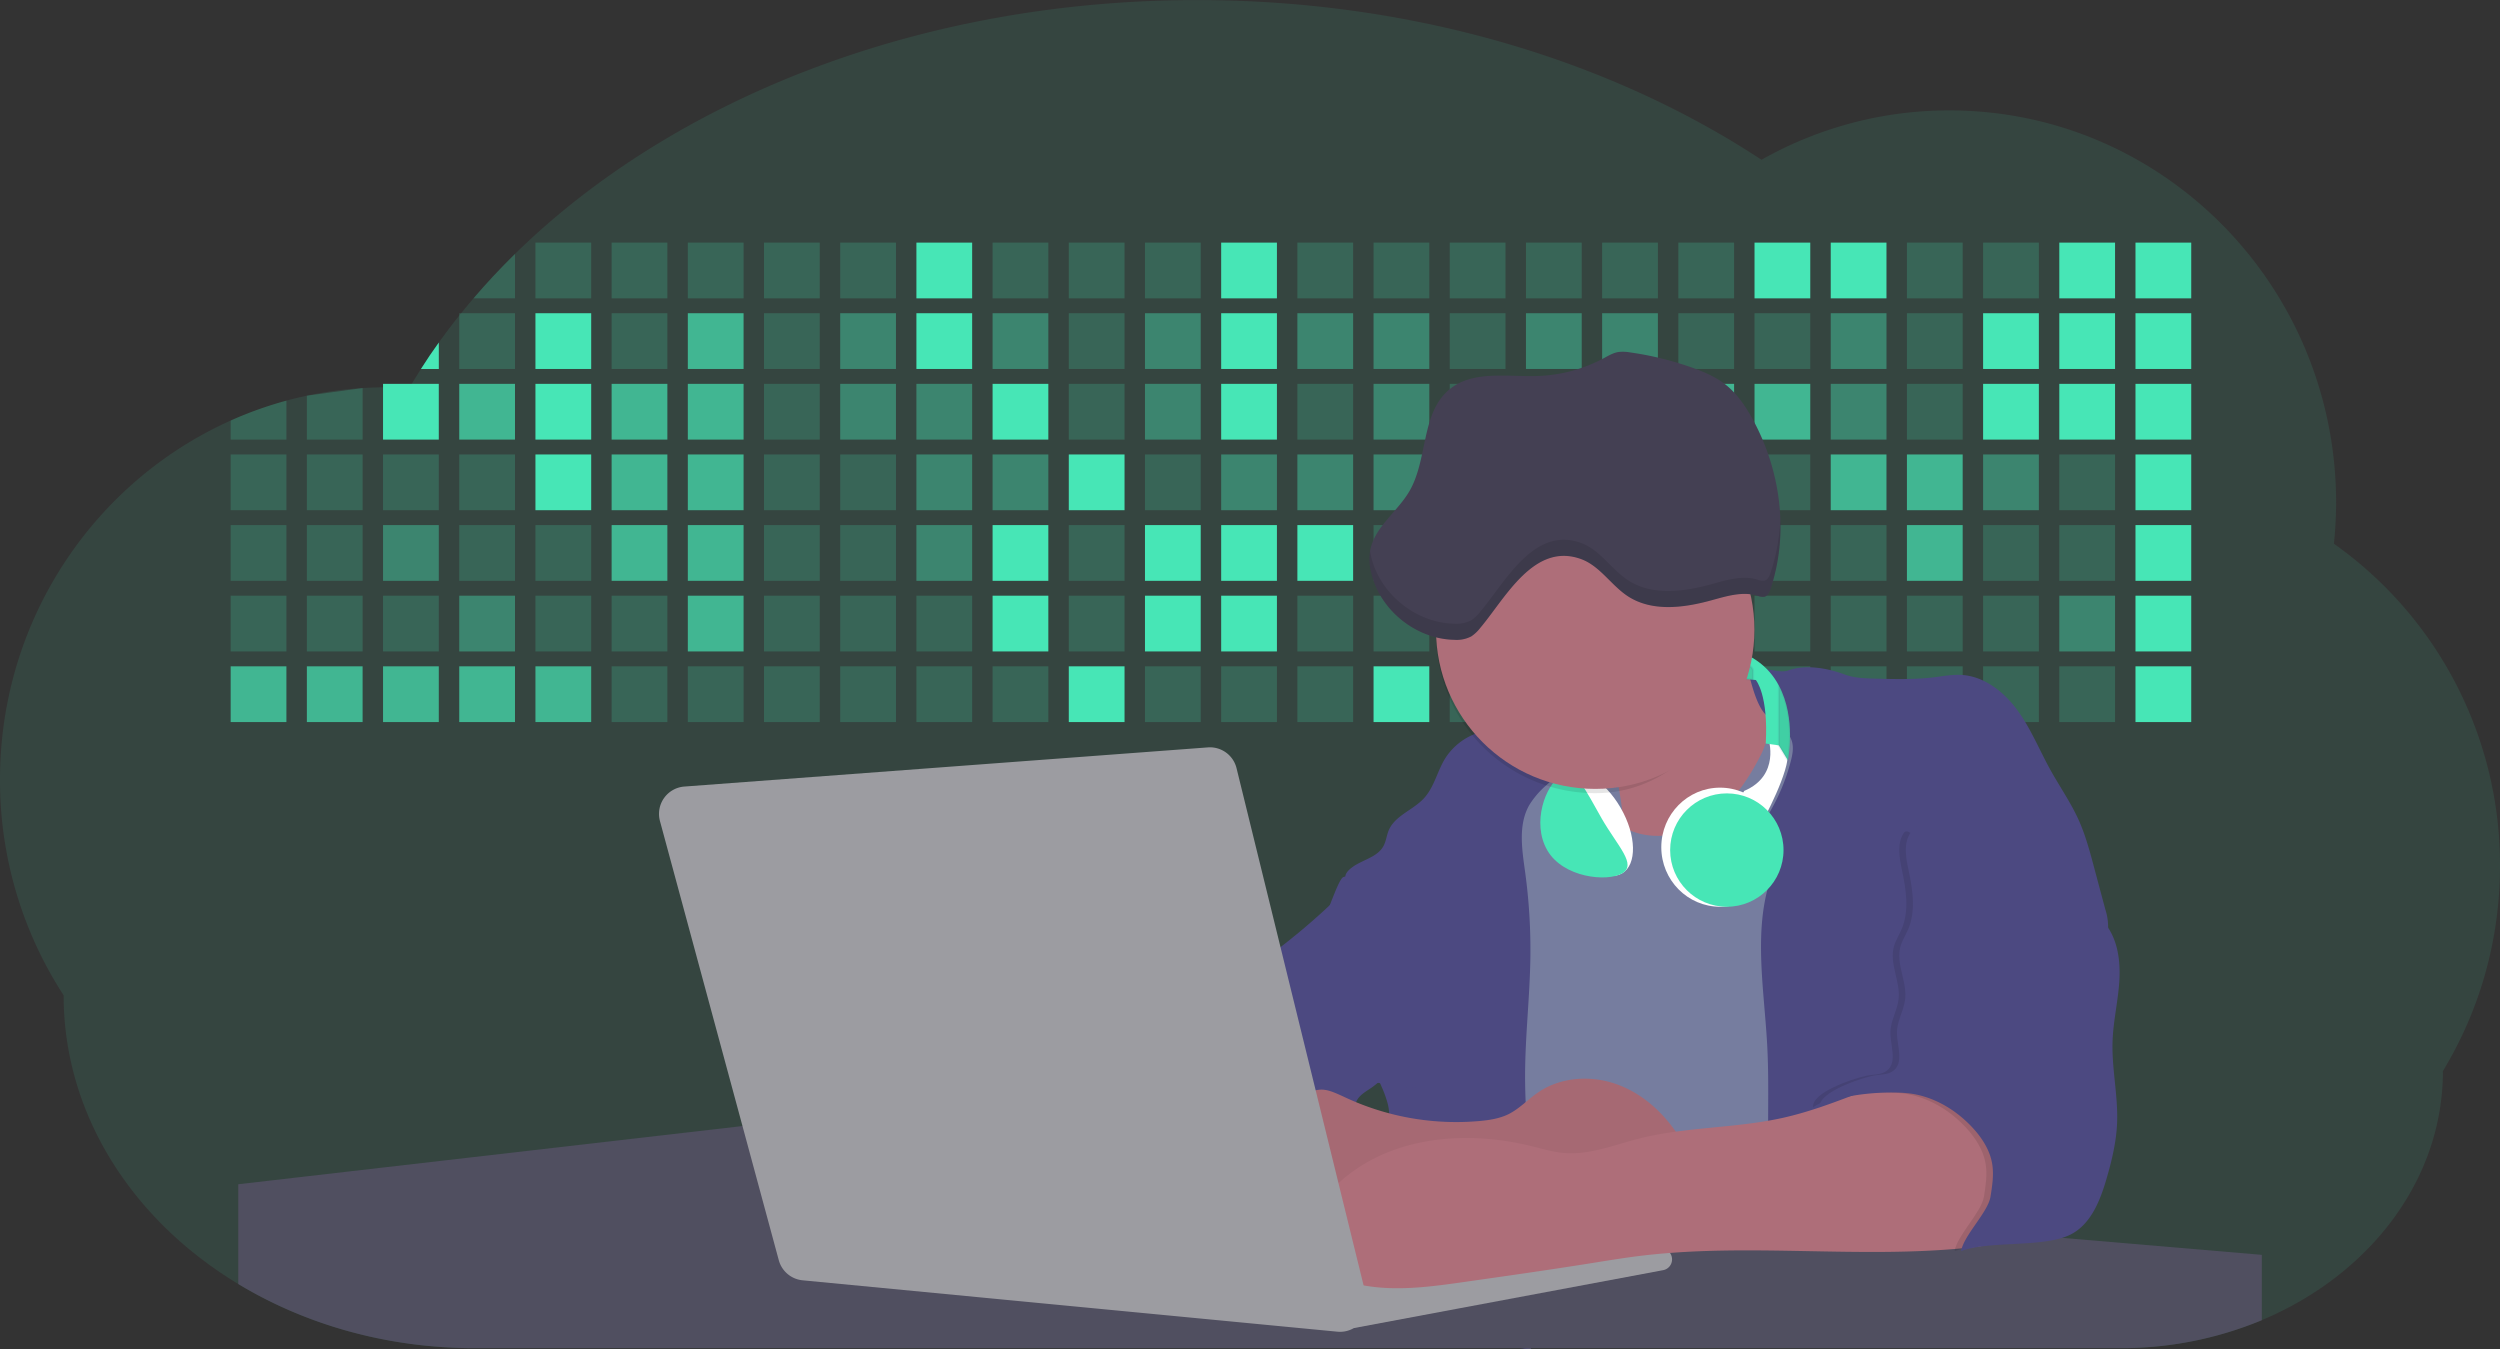 <svg id="aa7bae02-e79e-4d6b-a496-aba15f39787c" data-name="Layer 1" xmlns="http://www.w3.org/2000/svg" width="1144"
    height="617.32" viewBox="0 0 1144 617.32">
    <rect x="0" y="0" width="1144" height="617.32" fill="#333333" stroke="none"/>
    <title>developer activity</title>
    <path
        d="M1172,537.57a181.92,181.92,0,0,1-6.85,49.6,180.06,180.06,0,0,1-19.27,44.28c0,50.1-33.82,93.4-82.91,114a167.3,167.3,0,0,1-64.73,12.8H245.17c-40.25,0-77.55-10.86-108.14-29.36A185.76,185.76,0,0,1,112.2,711c-34-29.22-55.08-69.6-55.08-114.2A180.5,180.5,0,0,1,28,498.08c0-73.36,43.39-136.44,105.55-164.29a174.52,174.52,0,0,1,25.51-9.12q4.63-1.26,9.36-2.26a175.39,175.39,0,0,1,25.51-3.5q4.65-.29,9.35-.33H205c3.46,0,6.89.12,10.3.32l1.12-1.9q2.06-3.44,4.22-6.81,3.9-6.14,8.18-12.1,4.48-6.29,9.35-12.38l.83-1q2.76-3.44,5.64-6.8,9-10.49,19-20.35c72.11-70.68,185.08-116.18,312.08-116.18,98.82,0,189.15,27.55,258.34,73.07A174.18,174.18,0,0,1,920,191.86c97.74,0,177,80.37,177,179.51a184.9,184.9,0,0,1-1,18.78A180,180,0,0,1,1172,537.57Z"
        transform="translate(-28 -141.34)" fill="#47e6b6" opacity="0.1" />
    <path d="M263.66,257.52v20.35h-19Q253.59,267.39,263.66,257.52Z" transform="translate(-28 -141.34)" fill="#47e6b6"
        opacity="0.2" />
    <rect x="245.02" y="111.02" width="25.51" height="25.51" fill="#47e6b6" opacity="0.2" />
    <rect x="279.88" y="111.02" width="25.51" height="25.51" fill="#47e6b6" opacity="0.2" />
    <rect x="314.75" y="111.02" width="25.51" height="25.51" fill="#47e6b6" opacity="0.2" />
    <rect x="349.61" y="111.02" width="25.51" height="25.51" fill="#47e6b6" opacity="0.2" />
    <rect x="384.48" y="111.02" width="25.51" height="25.51" fill="#47e6b6" opacity="0.2" />
    <rect x="419.35" y="111.02" width="25.51" height="25.51" fill="#47e6b6" />
    <rect x="454.21" y="111.02" width="25.51" height="25.51" fill="#47e6b6" opacity="0.2" />
    <rect x="489.08" y="111.02" width="25.51" height="25.51" fill="#47e6b6" opacity="0.2" />
    <rect x="523.94" y="111.02" width="25.51" height="25.51" fill="#47e6b6" opacity="0.2" />
    <rect x="558.81" y="111.02" width="25.51" height="25.51" fill="#47e6b6" />
    <rect x="593.68" y="111.02" width="25.51" height="25.51" fill="#47e6b6" opacity="0.2" />
    <rect x="628.54" y="111.02" width="25.51" height="25.51" fill="#47e6b6" opacity="0.2" />
    <rect x="663.41" y="111.02" width="25.51" height="25.51" fill="#47e6b6" opacity="0.2" />
    <rect x="698.28" y="111.02" width="25.51" height="25.51" fill="#47e6b6" opacity="0.2" />
    <rect x="733.14" y="111.02" width="25.51" height="25.51" fill="#47e6b6" opacity="0.2" />
    <rect x="768.01" y="111.02" width="25.51" height="25.51" fill="#47e6b6" opacity="0.2" />
    <rect x="802.87" y="111.02" width="25.51" height="25.51" fill="#47e6b6" />
    <rect x="837.74" y="111.02" width="25.51" height="25.51" fill="#47e6b6" />
    <rect x="872.61" y="111.02" width="25.51" height="25.51" fill="#47e6b6" opacity="0.2" />
    <rect x="907.47" y="111.02" width="25.51" height="25.51" fill="#47e6b6" opacity="0.2" />
    <rect x="942.34" y="111.02" width="25.51" height="25.51" fill="#47e6b6" />
    <rect x="977.2" y="111.02" width="25.51" height="25.51" fill="#47e6b6" />
    <path d="M228.8,298.08v12.1h-8.18Q224.52,304,228.8,298.08Z" transform="translate(-28 -141.34)" fill="#47e6b6" />
    <rect x="210.15" y="143.33" width="25.51" height="25.51" fill="#47e6b6" opacity="0.2" />
    <rect x="245.02" y="143.33" width="25.51" height="25.51" fill="#47e6b6" />
    <rect x="279.88" y="143.33" width="25.51" height="25.51" fill="#47e6b6" opacity="0.2" />
    <rect x="314.75" y="143.33" width="25.51" height="25.51" fill="#47e6b6" opacity="0.7" />
    <rect x="349.61" y="143.33" width="25.51" height="25.51" fill="#47e6b6" opacity="0.2" />
    <rect x="384.48" y="143.33" width="25.51" height="25.51" fill="#47e6b6" opacity="0.4" />
    <rect x="419.35" y="143.33" width="25.51" height="25.51" fill="#47e6b6" />
    <rect x="454.21" y="143.33" width="25.51" height="25.51" fill="#47e6b6" opacity="0.4" />
    <rect x="489.08" y="143.33" width="25.51" height="25.51" fill="#47e6b6" opacity="0.2" />
    <rect x="523.94" y="143.33" width="25.51" height="25.51" fill="#47e6b6" opacity="0.4" />
    <rect x="558.81" y="143.33" width="25.51" height="25.51" fill="#47e6b6" />
    <rect x="593.68" y="143.33" width="25.51" height="25.51" fill="#47e6b6" opacity="0.4" />
    <rect x="628.54" y="143.33" width="25.51" height="25.51" fill="#47e6b6" opacity="0.4" />
    <rect x="663.41" y="143.33" width="25.51" height="25.51" fill="#47e6b6" opacity="0.2" />
    <rect x="698.28" y="143.33" width="25.51" height="25.51" fill="#47e6b6" opacity="0.4" />
    <rect x="733.14" y="143.33" width="25.51" height="25.51" fill="#47e6b6" opacity="0.4" />
    <rect x="768.01" y="143.33" width="25.51" height="25.51" fill="#47e6b6" opacity="0.2" />
    <rect x="802.87" y="143.33" width="25.51" height="25.51" fill="#47e6b6" opacity="0.2" />
    <rect x="837.74" y="143.33" width="25.51" height="25.51" fill="#47e6b6" opacity="0.4" />
    <rect x="872.61" y="143.33" width="25.51" height="25.51" fill="#47e6b6" opacity="0.2" />
    <rect x="907.47" y="143.33" width="25.51" height="25.51" fill="#47e6b6" />
    <rect x="942.34" y="143.33" width="25.51" height="25.51" fill="#47e6b6" />
    <rect x="977.2" y="143.33" width="25.51" height="25.51" fill="#47e6b6" />
    <path d="M159.06,324.67V342.5H133.55v-8.71A174.52,174.52,0,0,1,159.06,324.67Z" transform="translate(-28 -141.34)"
        fill="#47e6b6" opacity="0.2" />
    <polygon points="165.93 177.57 165.93 201.16 140.42 201.16 140.42 181.07 165.93 177.57" fill="#47e6b6"
        opacity="0.2" />
    <rect x="175.28" y="175.65" width="25.51" height="25.51" fill="#47e6b6" />
    <rect x="210.15" y="175.65" width="25.51" height="25.51" fill="#47e6b6" opacity="0.7" />
    <rect x="245.02" y="175.65" width="25.51" height="25.51" fill="#47e6b6" />
    <rect x="279.88" y="175.65" width="25.51" height="25.51" fill="#47e6b6" opacity="0.7" />
    <rect x="314.75" y="175.65" width="25.51" height="25.51" fill="#47e6b6" opacity="0.7" />
    <rect x="349.61" y="175.65" width="25.51" height="25.51" fill="#47e6b6" opacity="0.2" />
    <rect x="384.48" y="175.65" width="25.51" height="25.51" fill="#47e6b6" opacity="0.4" />
    <rect x="419.35" y="175.65" width="25.51" height="25.51" fill="#47e6b6" opacity="0.4" />
    <rect x="454.21" y="175.65" width="25.51" height="25.51" fill="#47e6b6" />
    <rect x="489.08" y="175.65" width="25.51" height="25.51" fill="#47e6b6" opacity="0.2" />
    <rect x="523.94" y="175.65" width="25.51" height="25.51" fill="#47e6b6" opacity="0.4" />
    <rect x="558.81" y="175.65" width="25.51" height="25.51" fill="#47e6b6" />
    <rect x="593.68" y="175.65" width="25.51" height="25.51" fill="#47e6b6" opacity="0.2" />
    <rect x="628.54" y="175.65" width="25.51" height="25.51" fill="#47e6b6" opacity="0.4" />
    <rect x="663.41" y="175.65" width="25.51" height="25.51" fill="#47e6b6" opacity="0.2" />
    <rect x="698.28" y="175.65" width="25.51" height="25.51" fill="#47e6b6" />
    <rect x="733.14" y="175.65" width="25.51" height="25.51" fill="#47e6b6" opacity="0.2" />
    <rect x="768.01" y="175.65" width="25.51" height="25.51" fill="#47e6b6" opacity="0.7" />
    <rect x="802.87" y="175.65" width="25.51" height="25.51" fill="#47e6b6" opacity="0.7" />
    <rect x="837.74" y="175.65" width="25.51" height="25.51" fill="#47e6b6" opacity="0.4" />
    <rect x="872.61" y="175.65" width="25.51" height="25.51" fill="#47e6b6" opacity="0.2" />
    <rect x="907.47" y="175.65" width="25.51" height="25.51" fill="#47e6b6" />
    <rect x="942.34" y="175.65" width="25.51" height="25.51" fill="#47e6b6" />
    <rect x="977.2" y="175.65" width="25.51" height="25.51" fill="#47e6b6" />
    <rect x="105.55" y="207.96" width="25.51" height="25.51" fill="#47e6b6" opacity="0.2" />
    <rect x="140.42" y="207.96" width="25.51" height="25.51" fill="#47e6b6" opacity="0.2" />
    <rect x="175.28" y="207.96" width="25.51" height="25.51" fill="#47e6b6" opacity="0.2" />
    <rect x="210.15" y="207.96" width="25.51" height="25.51" fill="#47e6b6" opacity="0.2" />
    <rect x="245.02" y="207.96" width="25.51" height="25.51" fill="#47e6b6" />
    <rect x="279.88" y="207.96" width="25.51" height="25.51" fill="#47e6b6" opacity="0.7" />
    <rect x="314.75" y="207.96" width="25.51" height="25.51" fill="#47e6b6" opacity="0.7" />
    <rect x="349.61" y="207.96" width="25.51" height="25.51" fill="#47e6b6" opacity="0.2" />
    <rect x="384.48" y="207.96" width="25.51" height="25.51" fill="#47e6b6" opacity="0.2" />
    <rect x="419.35" y="207.96" width="25.51" height="25.51" fill="#47e6b6" opacity="0.4" />
    <rect x="454.21" y="207.96" width="25.51" height="25.51" fill="#47e6b6" opacity="0.4" />
    <rect x="489.08" y="207.96" width="25.51" height="25.51" fill="#47e6b6" />
    <rect x="523.94" y="207.96" width="25.51" height="25.51" fill="#47e6b6" opacity="0.2" />
    <rect x="558.81" y="207.96" width="25.51" height="25.51" fill="#47e6b6" opacity="0.4" />
    <rect x="593.68" y="207.96" width="25.51" height="25.51" fill="#47e6b6" opacity="0.4" />
    <rect x="628.54" y="207.96" width="25.51" height="25.51" fill="#47e6b6" opacity="0.4" />
    <rect x="663.41" y="207.96" width="25.51" height="25.51" fill="#47e6b6" opacity="0.4" />
    <rect x="698.28" y="207.96" width="25.51" height="25.51" fill="#47e6b6" opacity="0.2" />
    <rect x="733.14" y="207.96" width="25.51" height="25.51" fill="#47e6b6" opacity="0.2" />
    <rect x="768.01" y="207.96" width="25.51" height="25.51" fill="#47e6b6" opacity="0.2" />
    <rect x="802.87" y="207.96" width="25.51" height="25.51" fill="#47e6b6" opacity="0.2" />
    <rect x="837.74" y="207.96" width="25.51" height="25.51" fill="#47e6b6" opacity="0.7" />
    <rect x="872.61" y="207.96" width="25.51" height="25.51" fill="#47e6b6" opacity="0.7" />
    <rect x="907.47" y="207.96" width="25.51" height="25.51" fill="#47e6b6" opacity="0.4" />
    <rect x="942.34" y="207.96" width="25.51" height="25.51" fill="#47e6b6" opacity="0.2" />
    <rect x="977.2" y="207.96" width="25.51" height="25.51" fill="#47e6b6" />
    <rect x="105.55" y="240.28" width="25.51" height="25.51" fill="#47e6b6" opacity="0.2" />
    <rect x="140.42" y="240.28" width="25.51" height="25.51" fill="#47e6b6" opacity="0.2" />
    <rect x="175.28" y="240.28" width="25.51" height="25.51" fill="#47e6b6" opacity="0.4" />
    <rect x="210.15" y="240.28" width="25.51" height="25.51" fill="#47e6b6" opacity="0.2" />
    <rect x="245.02" y="240.28" width="25.51" height="25.51" fill="#47e6b6" opacity="0.2" />
    <rect x="279.88" y="240.28" width="25.51" height="25.51" fill="#47e6b6" opacity="0.7" />
    <rect x="314.75" y="240.28" width="25.51" height="25.51" fill="#47e6b6" opacity="0.7" />
    <rect x="349.61" y="240.28" width="25.51" height="25.51" fill="#47e6b6" opacity="0.2" />
    <rect x="384.48" y="240.28" width="25.51" height="25.51" fill="#47e6b6" opacity="0.2" />
    <rect x="419.35" y="240.28" width="25.51" height="25.51" fill="#47e6b6" opacity="0.4" />
    <rect x="454.21" y="240.28" width="25.51" height="25.51" fill="#47e6b6" />
    <rect x="489.08" y="240.28" width="25.51" height="25.51" fill="#47e6b6" opacity="0.2" />
    <rect x="523.94" y="240.28" width="25.51" height="25.51" fill="#47e6b6" />
    <rect x="558.81" y="240.28" width="25.51" height="25.51" fill="#47e6b6" />
    <rect x="593.68" y="240.28" width="25.51" height="25.51" fill="#47e6b6" />
    <rect x="628.54" y="240.28" width="25.51" height="25.51" fill="#47e6b6" opacity="0.2" />
    <rect x="663.41" y="240.28" width="25.51" height="25.51" fill="#47e6b6" />
    <rect x="698.28" y="240.28" width="25.51" height="25.51" fill="#47e6b6" opacity="0.2" />
    <rect x="733.14" y="240.28" width="25.51" height="25.51" fill="#47e6b6" opacity="0.2" />
    <rect x="768.01" y="240.28" width="25.51" height="25.51" fill="#47e6b6" opacity="0.2" />
    <rect x="802.87" y="240.28" width="25.51" height="25.51" fill="#47e6b6" opacity="0.2" />
    <rect x="837.74" y="240.28" width="25.51" height="25.51" fill="#47e6b6" opacity="0.2" />
    <rect x="872.61" y="240.28" width="25.51" height="25.51" fill="#47e6b6" opacity="0.7" />
    <rect x="907.47" y="240.28" width="25.51" height="25.51" fill="#47e6b6" opacity="0.2" />
    <rect x="942.34" y="240.28" width="25.51" height="25.51" fill="#47e6b6" opacity="0.2" />
    <rect x="977.2" y="240.28" width="25.51" height="25.51" fill="#47e6b6" />
    <rect x="105.55" y="272.59" width="25.51" height="25.51" fill="#47e6b6" opacity="0.2" />
    <rect x="140.42" y="272.59" width="25.51" height="25.51" fill="#47e6b6" opacity="0.2" />
    <rect x="175.28" y="272.59" width="25.51" height="25.51" fill="#47e6b6" opacity="0.2" />
    <rect x="210.15" y="272.59" width="25.51" height="25.51" fill="#47e6b6" opacity="0.4" />
    <rect x="245.02" y="272.59" width="25.51" height="25.51" fill="#47e6b6" opacity="0.2" />
    <rect x="279.88" y="272.59" width="25.51" height="25.51" fill="#47e6b6" opacity="0.2" />
    <rect x="314.75" y="272.59" width="25.51" height="25.51" fill="#47e6b6" opacity="0.7" />
    <rect x="349.61" y="272.59" width="25.51" height="25.51" fill="#47e6b6" opacity="0.2" />
    <rect x="384.48" y="272.59" width="25.51" height="25.51" fill="#47e6b6" opacity="0.2" />
    <rect x="419.35" y="272.59" width="25.51" height="25.51" fill="#47e6b6" opacity="0.2" />
    <rect x="454.21" y="272.59" width="25.51" height="25.51" fill="#47e6b6" />
    <rect x="489.08" y="272.59" width="25.51" height="25.51" fill="#47e6b6" opacity="0.2" />
    <rect x="523.94" y="272.59" width="25.51" height="25.51" fill="#47e6b6" />
    <rect x="558.81" y="272.59" width="25.51" height="25.51" fill="#47e6b6" />
    <rect x="593.68" y="272.59" width="25.51" height="25.51" fill="#47e6b6" opacity="0.2" />
    <rect x="628.54" y="272.59" width="25.51" height="25.51" fill="#47e6b6" opacity="0.2" />
    <rect x="663.41" y="272.59" width="25.51" height="25.51" fill="#47e6b6" opacity="0.2" />
    <rect x="698.28" y="272.59" width="25.51" height="25.51" fill="#47e6b6" opacity="0.2" />
    <rect x="733.14" y="272.59" width="25.51" height="25.51" fill="#47e6b6" opacity="0.2" />
    <rect x="768.01" y="272.59" width="25.51" height="25.51" fill="#47e6b6" opacity="0.2" />
    <rect x="802.87" y="272.59" width="25.51" height="25.51" fill="#47e6b6" opacity="0.2" />
    <rect x="837.74" y="272.59" width="25.51" height="25.51" fill="#47e6b6" opacity="0.2" />
    <rect x="872.61" y="272.59" width="25.51" height="25.51" fill="#47e6b6" opacity="0.2" />
    <rect x="907.47" y="272.59" width="25.51" height="25.51" fill="#47e6b6" opacity="0.2" />
    <rect x="942.34" y="272.59" width="25.51" height="25.51" fill="#47e6b6" opacity="0.4" />
    <rect x="977.2" y="272.59" width="25.51" height="25.51" fill="#47e6b6" />
    <rect x="105.55" y="304.91" width="25.51" height="25.51" fill="#47e6b6" opacity="0.7" />
    <rect x="140.42" y="304.91" width="25.51" height="25.51" fill="#47e6b6" opacity="0.7" />
    <rect x="175.28" y="304.91" width="25.51" height="25.51" fill="#47e6b6" opacity="0.7" />
    <rect x="210.15" y="304.91" width="25.51" height="25.51" fill="#47e6b6" opacity="0.7" />
    <rect x="245.02" y="304.91" width="25.51" height="25.51" fill="#47e6b6" opacity="0.7" />
    <rect x="279.88" y="304.91" width="25.51" height="25.51" fill="#47e6b6" opacity="0.2" />
    <rect x="314.75" y="304.91" width="25.51" height="25.51" fill="#47e6b6" opacity="0.2" />
    <rect x="349.61" y="304.91" width="25.51" height="25.51" fill="#47e6b6" opacity="0.2" />
    <rect x="384.48" y="304.91" width="25.51" height="25.51" fill="#47e6b6" opacity="0.2" />
    <rect x="419.35" y="304.91" width="25.51" height="25.51" fill="#47e6b6" opacity="0.2" />
    <rect x="454.21" y="304.91" width="25.51" height="25.51" fill="#47e6b6" opacity="0.2" />
    <rect x="489.08" y="304.91" width="25.51" height="25.51" fill="#47e6b6" />
    <rect x="523.94" y="304.91" width="25.51" height="25.51" fill="#47e6b6" opacity="0.2" />
    <rect x="558.81" y="304.91" width="25.51" height="25.51" fill="#47e6b6" opacity="0.2" />
    <rect x="593.68" y="304.91" width="25.51" height="25.51" fill="#47e6b6" opacity="0.2" />
    <rect x="628.54" y="304.91" width="25.51" height="25.51" fill="#47e6b6" />
    <rect x="663.41" y="304.91" width="25.51" height="25.51" fill="#47e6b6" opacity="0.2" />
    <rect x="698.28" y="304.91" width="25.51" height="25.51" fill="#47e6b6" opacity="0.2" />
    <rect x="733.14" y="304.91" width="25.51" height="25.51" fill="#47e6b6" opacity="0.2" />
    <rect x="768.01" y="304.91" width="25.51" height="25.51" fill="#47e6b6" opacity="0.2" />
    <rect x="802.87" y="304.91" width="25.51" height="25.51" fill="#47e6b6" opacity="0.2" />
    <rect x="837.74" y="304.91" width="25.51" height="25.51" fill="#47e6b6" opacity="0.2" />
    <rect x="872.61" y="304.91" width="25.51" height="25.51" fill="#47e6b6" opacity="0.2" />
    <rect x="907.47" y="304.91" width="25.51" height="25.51" fill="#47e6b6" opacity="0.2" />
    <rect x="942.34" y="304.91" width="25.51" height="25.51" fill="#47e6b6" opacity="0.2" />
    <rect x="977.2" y="304.91" width="25.51" height="25.51" fill="#47e6b6" />
    <circle cx="734.52" cy="363.89" r="34.87" fill="#767d9f" />
    <path
        d="M760.71,460.87q5.22,22.78,8.86,45.9c.73,4.58,1.38,9.41-.28,13.74-1.39,3.61-4.22,6.43-6.44,9.59s-3.9,7.21-2.55,10.83,5.29,5.6,9.05,6.62c10.76,2.9,22.23.79,32.94-2.35a53.29,53.29,0,0,0,13.81-5.72c4.54-2.88,8.26-6.88,11.68-11,15.61-18.93,25.83-41.65,35.45-64.23a39.12,39.12,0,0,1-33.11-13.34c-3.94-4.63-6.83-11.08-4.61-16.74-6.51,3.57-14.24,3.81-21.25,6.25a75.49,75.49,0,0,0-12.5,6.15q-7.18,4.15-14.28,8.46C772.07,458.29,767,461.19,760.71,460.87Z"
        transform="translate(-28 -141.34)" fill="#ae6e79" />
    <path
        d="M833.64,487.05c-6.11,11.89-14.06,23.32-25.41,30.4s-26.63,9-38,2c-5.6-3.42-9.84-8.62-14.73-13s-11-8.13-17.57-7.56c-7.24.63-12.91,6.28-17.76,11.69-7.36,8.22-14.47,16.79-19.68,26.52-10,18.7-12.37,40.56-11.93,61.76s3.51,42.29,3.58,63.49c.1,26.08-4.32,51.95-8.79,77.64,41.1-5.06,82.25,6,123.44,10.19,26.36,2.71,52.92,2.65,79.42,2.58,4.66,0,9.62-.12,13.5-2.7a18.2,18.2,0,0,0,5.59-6.64c3.66-6.75,5.13-14.45,6.15-22.06,2.59-19.22,2.67-38.68,2.74-58.08.18-47,.35-94.17-5.62-140.8-1.47-11.47-3.35-23-7.75-33.73s-11.58-20.6-21.62-26.35c-6.45-3.7-21.4-10.14-29-6.41C841.67,460.15,837.73,479.09,833.64,487.05Z"
        transform="translate(-28 -141.34)" fill="#767d9f" />
    <path
        d="M836.68,619.77c-1.55-29-7.86-59.95,5.57-85.69,3.3-6.32-8.54-14.21-4.88-20.33a92.08,92.08,0,0,0,10.06-23.93c.76-2.89,1.37-5.95.65-8.85-1.33-5.29-6.56-8.44-11-11.66-4.9-3.56-7.42-14.41-9-20.28s12.57,1.2,18.26-.89c7.9-2.89,17.94-1.07,25.82,1.86,4.4,1.62,9.18,1.76,13.87,1.88,9.11.24,18.25.47,27.29-.65,4.06-.51,8.13-1.28,12.21-1.05,10.41.59,19.46,7.71,25.62,16.13s10.08,18.23,15.13,27.35c4.21,7.6,9.23,14.78,12.82,22.69,3.18,7,5.19,14.52,7.18,22l5.13,19.19a25.58,25.58,0,0,1,1.26,8.51c-.26,3.07-1.62,5.93-3,8.66A164.12,164.12,0,0,1,971,603.2c-10.79,13.23-23.89,25.16-30.3,41-2.5,6.17-3.89,12.73-5.16,19.27a707.94,707.94,0,0,0-10.9,79.15,174.2,174.2,0,0,0-36.52-12.21,177.61,177.61,0,0,0-19-3c-5.59-.58-12.8.52-18.12-1-8.9-2.53-9.88-17.58-11.23-25.46-2.16-12.55-2.59-25.32-2.67-38C837,648.53,837.45,634.14,836.68,619.77Z"
        transform="translate(-28 -141.34)" fill="#4c4981" />
    <path
        d="M641.23,565.54c4.21,24,8.85,48.07,18,70.62-.23.22-.46.42-.69.62-.81.69-1.65,1.34-2.53,2-2.05,1.44-4.3,2.66-6,4.54a8,8,0,0,0-1.5,2.45,5.48,5.48,0,0,0,0,4.47c-4.77,2.11-10.31,1.46-15.66,1.26-4.61-.17-9.08,0-12.78,2.53-5.14,3.54-6.69,10.34-7.52,16.52q-.46,3.38-.79,6.77-.32,3.15-.52,6.32a188.61,188.61,0,0,0-.19,21q.08,1.92.21,3.84c-16.34-.39-31.23-8.91-45.32-17.19-3.22-1.89-6.54-3.88-8.63-7A15.8,15.8,0,0,1,555,674c0-.51.09-1,.16-1.52a41.58,41.58,0,0,1,2.29-8.68,107.2,107.2,0,0,1,19.19-32.65c3.58-4.18,7.61-8.27,9.28-13.52.73-2.29,1-4.72,1.74-7,3.32-9.88,15.3-14.55,19.4-24.14,1-2.29,1.46-4.8,2.7-7a17.63,17.63,0,0,1,4.25-4.75c.73-.61,1.49-1.2,2.24-1.79q10.54-8.26,20.31-17.45,1.82-1.71,3.6-3.46A59.48,59.48,0,0,0,641.23,565.54Z"
        transform="translate(-28 -141.34)" fill="#4c4981" />
    <path
        d="M742,494.56c-1.44,1.52-3,2.95-4.53,4.37l-.41.37-1.62,1.5a39,39,0,0,0-7.55,8.79l-.17.28c-5.1,9.13-3.21,20.37-1.79,30.74a261.55,261.55,0,0,1,2.37,39c-.26,18-2.38,35.88-2.42,53.86,0,4.08.09,8.15.27,12.23.29,6.63.79,13.25,1.39,19.87.65,7.26,1.43,14.51,2.16,21.76.58,5.61,1.13,11.21,1.59,16.81.23,2.9.45,5.79.63,8.69.21,3.4.38,6.81.48,10.21h0c.07,2.16.11,4.31.11,6.47,0,1.23,0,2.45,0,3.67q0,3.51-.19,7-.2,4.49-.61,9c-.31,3.27-.86,6.84-3.16,9.14-.14.14-.29.27-.44.4l-3.24-.4a332.72,332.72,0,0,0-67.3-1.2c.49-3.38.94-6.75,1.38-10.14.2-1.6.4-3.21.59-4.82q.33-2.76.63-5.52c.23-2,.44-4,.64-6q.78-7.73,1.37-15.47.87-11.29,1.32-22.62.22-5.41.34-10.83.17-6.72.16-13.45,0-6.54-.11-13.1c0-1.44-.06-2.88-.18-4.31a27.35,27.35,0,0,0-.53-3.83,49.87,49.87,0,0,0-3-8.48c-.22-.52-.43-1-.64-1.55-.12-.27-.23-.55-.34-.82,5.76-5.13,9.86-12,13.8-18.76,6.39-10.89,12.93-22.26,14-34.84s-5.18-26.71-17.2-30.55c-3.27-1-6.73-1.28-10.1-1.87-3.18-.56-9.81-1.83-13.49-4.11q-3,3.08-6,6.05a22.15,22.15,0,0,1,2.17-8.71l1.42.07a2.71,2.71,0,0,1-.16-1c0-1.07.74-2.28,2.32-3.62,4.71-4,12.12-4.89,15.09-10.3,1.24-2.25,1.45-4.93,2.45-7.29,2.87-6.73,11.11-9.21,16.07-14.59s6.2-13,10.21-19a28.62,28.62,0,0,1,12-10c.4-.19.81-.38,1.22-.55,8.3-3.55,18.16-4.36,26.76-4.34,3.34,0,12,.1,16.24,1.79a5.32,5.32,0,0,1,1.85,1.13C752.37,480.61,745.34,491,742,494.56Z"
        transform="translate(-28 -141.34)" fill="#4c4981" />
    <path
        d="M642.72,542.69a60.88,60.88,0,0,1,46.74,4.87c7.2,4,13.66,9.58,17.62,16.78,5.95,10.8,5.69,23.82,5.27,36.15-.21,6.17-.48,12.56-3.2,18.1C706,625,700.06,629.4,694,633a42.24,42.24,0,0,1-12.32,5.33c-6.72,1.46-13.7.22-20.47-1-7.36-1.36-15.26-3-20.37-8.48-3-3.18-4.64-7.31-6.26-11.35q-3.49-8.75-7-17.48c-4.05-10.11-5.42-18.52-.07-28.37,2.43-4.49,5.4-8.69,7.8-13.21C636.51,556.14,640.81,543.28,642.72,542.69Z"
        transform="translate(-28 -141.34)" fill="#4c4981" />
    <path
        d="M1063,715.56v29.9a167.3,167.3,0,0,1-64.73,12.8H728.58c-.14.14-.29.27-.44.4l-3.24-.4H245.17c-40.25,0-77.55-10.86-108.14-29.36V683.25l230.72-26.63.18,0L502.29,668l34.77,3,18.06,1.53,37.38,3.17,19.23,1.63,28,2.38,3.94.33,20.18,1.71L691.23,684l38.5,3.26,64.18,5.45,45.15,3.83,74.14,6.29,14.1,1.19,1.52.13,1.32.11,18.62,1.58,20.44,1.74,2.37.2Z"
        transform="translate(-28 -141.34)" fill="#504f60" />
    <polygon points="764 573.12 474.86 523.77 463.65 580.46 596.19 596.33 637 601.44 749.26 579.33 764 573.12"
        fill="#9c9ca1" />
    <path d="M642.33,739.94l144.86-27.23a5,5,0,0,1,5.94,4.93h0a5,5,0,0,1-4.09,4.93L647.57,749.06Z"
        transform="translate(-28 -141.34)" fill="#9c9ca1" />
    <path
        d="M705.17,654.31c4.51-.42,9.08-1.13,13.14-3.13,5-2.49,8.89-6.78,13.52-9.94,10.18-7,23.8-7.94,35.47-3.92s21.41,12.63,28.23,22.91c4.53,6.85,7.93,15.59,4.73,23.15a30.51,30.51,0,0,1-4.12,6.44l-8.34,10.9a29,29,0,0,1-5.66,6.09c-3.12,2.27-7,3.2-10.82,3.76-10.15,1.48-20.48.64-30.71,1.32-17.57,1.17-34.73,6.83-52.34,6.64-10.12-.11-20.11-2.15-30-4.19l-43.77-9c-7.62-1.56-16.23-3.84-19.82-10.75-1.61-3.11-1.91-6.71-2.1-10.21-.52-9.64,0-20.36,6.68-27.31,6.28-6.52,16.21-8.58,23.71-13.4,9.18-5.91,12.21-4,21.89.44A120,120,0,0,0,705.17,654.31Z"
        transform="translate(-28 -141.34)" fill="#ae6e79" />
    <path
        d="M705.17,654.31c4.51-.42,9.08-1.13,13.14-3.13,5-2.49,8.89-6.78,13.52-9.94,10.18-7,23.8-7.94,35.47-3.92s21.41,12.63,28.23,22.91c4.53,6.85,7.93,15.59,4.73,23.15a30.51,30.51,0,0,1-4.12,6.44l-8.34,10.9a29,29,0,0,1-5.66,6.09c-3.12,2.27-7,3.2-10.82,3.76-10.15,1.48-20.48.64-30.71,1.32-17.57,1.17-34.73,6.83-52.34,6.64-10.12-.11-20.11-2.15-30-4.19l-43.77-9c-7.62-1.56-16.23-3.84-19.82-10.75-1.61-3.11-1.91-6.71-2.1-10.21-.52-9.64,0-20.36,6.68-27.31,6.28-6.52,16.21-8.58,23.71-13.4,9.18-5.91,12.21-4,21.89.44A120,120,0,0,0,705.17,654.31Z"
        transform="translate(-28 -141.34)" opacity="0.05" />
    <path
        d="M880.94,640.6c-12.28,4.75-24.63,9.52-37.49,12.35-21.56,4.75-44.12,4-65.51,9.43-11.3,2.88-22.53,7.52-34.14,6.58-5.19-.42-10.2-2-15.25-3.2-28.37-7-60.62-4.73-83.66,13.27-7.88,6.15-14.33,13.82-20.18,22a14.7,14.7,0,0,0,5.91,21.88A86.62,86.62,0,0,0,659,730.48c13.13,1.16,26.32-.7,39.38-2.56,19.38-2.75,38.77-5.51,58.1-8.6,6.94-1.11,13.88-2.26,20.86-3.14,50.23-6.35,101.37,1.37,151.73-3.93,5.09-.54,10.27-1.24,14.9-3.41,11.72-5.5,17.52-20,15.1-32.74s-11.76-23.33-23-29.83c-9.42-5.47-19.58-7.68-30.07-10C896.26,634,890.32,637,880.94,640.6Z"
        transform="translate(-28 -141.34)" fill="#ae6e79" />
    <path
        d="M988.67,564.44c5.54,7.26,6.72,17,6.12,26.09s-2.76,18.08-3.08,27.21c-.44,12.52,2.58,25,2.07,37.48-.36,8.73-2.43,17.29-4.88,25.67-2.89,9.89-7.07,20.52-16.2,25.27-12.12,6.31-37.54,2.76-50.29,7.7,1.16-7.23,12.28-17.7,13.44-24.93.8-5,1.61-10.14.75-15.15-1.1-6.39-4.85-12.06-9.3-16.78-7.08-7.51-16.32-13.16-26.47-15s-35-.33-43.12,6.08c-1-6.62,17.6-13,24.14-14.43,3.26-.73,7-.32,9.61-2.39,5-3.92,1.37-11.73,1.61-18,.19-5,3.11-9.58,3.7-14.58,1-8-4.22-16.15-2.17-24,.76-2.9,2.45-5.45,3.62-8.21,3.56-8.45,2-18.09.1-27.07-1.18-5.64-2.33-12,.81-16.81,2.91-4.49,11.17,11.5,16.46,10.76,17.47-2.45,33.28-15.4,47.39-4.8,7.19,5.4,8.13,11,11,18.71C976.77,554.6,984,558.36,988.67,564.44Z"
        transform="translate(-28 -141.34)" opacity="0.1" />
    <path
        d="M991.67,564.44c5.54,7.26,6.72,17,6.12,26.09s-2.76,18.08-3.08,27.21c-.44,12.52,2.58,25,2.07,37.48-.36,8.73-2.43,17.29-4.88,25.67-2.89,9.89-7.07,20.52-16.2,25.27-12.12,6.31-37.54,2.76-50.29,7.7,1.16-7.23,12.28-17.7,13.44-24.93.8-5,1.61-10.14.75-15.15-1.1-6.39-4.85-12.06-9.3-16.78-7.08-7.51-16.32-13.16-26.47-15s-35-.33-43.12,6.08c-1-6.62,17.6-13,24.14-14.43,3.26-.73,7-.32,9.61-2.39,5-3.92,1.37-11.73,1.61-18,.19-5,3.11-9.58,3.7-14.58,1-8-4.22-16.15-2.17-24,.76-2.9,2.45-5.45,3.62-8.21,3.56-8.45,2-18.09.1-27.07-1.18-5.64-2.33-12,.81-16.81,2.91-4.49,8.6-6.19,13.89-6.94a68.42,68.42,0,0,1,50,12.9c7.19,5.4,8.13,11,11,18.71C979.77,554.6,987,558.36,991.67,564.44Z"
        transform="translate(-28 -141.34)" fill="#4c4981" />
    <path
        d="M330,517.06,384.37,718a12.55,12.55,0,0,0,10.91,9.21L640,750.72a12.54,12.54,0,0,0,13.38-15.48L593.84,492.86a12.54,12.54,0,0,0-13.12-9.51L341.13,501.27A12.54,12.54,0,0,0,330,517.06Z"
        transform="translate(-28 -141.34)" fill="#9c9ca1" />
    <ellipse cx="787.11" cy="387.68" rx="26.9" ry="27.25" fill="#fff" />
    <path
        d="M837.2,479.31s5.67,16.86-11.06,23.95L824,507l10.48,10.34S847.4,493.77,846,485.4C846,485.4,844,476.9,837.2,479.31Z"
        transform="translate(-28 -141.34)" fill="#fff" />
    <circle cx="790.2" cy="388.99" r="25.94" fill="#47e6b6" />
    <path
        d="M846.13,489.23l-4.12-6.8-6-.85c1.28-22.39-4.53-29.06-4.53-29.06l-1.35-.13-5.88-.57-11.06-11.48v-3.26c15.54,1.85,24.13,9.23,28.77,17.88C850.16,470.14,846.13,489.23,846.13,489.23Z"
        transform="translate(-28 -141.34)" fill="#47e6b6" />
    <path d="M830.18,448.27v4.12l-5.88-.57-11.06-11.48S830.35,444.17,830.18,448.27Z" transform="translate(-28 -141.34)"
        stroke="#4c4981" stroke-miterlimit="10" opacity="0.1" />
    <path d="M846.13,489.23l-4.12-6.8V455C850.16,470.14,846.13,489.23,846.13,489.23Z" transform="translate(-28 -141.34)"
        stroke="#4c4981" stroke-miterlimit="10" opacity="0.1" />
    <ellipse cx="757.11" cy="518.2" rx="14.43" ry="26.32" transform="translate(-185.67 306.64) rotate(-30)"
        fill="#fff" />
    <path d="M761,516c7.27,12.59,16.19,21,9.29,25s-27,2-34.27-10.6-.67-30,6.23-34S753.72,503.38,761,516Z"
        transform="translate(-28 -141.34)" fill="#47e6b6" />
    <path d="M825.73,425.3c0,40.23-27.53,79-67.76,79a72.85,72.85,0,0,1,0-145.7C798.2,358.64,825.73,385.06,825.73,425.3Z"
        transform="translate(-28 -141.34)" opacity="0.1" />
    <circle cx="729.97" cy="288.15" r="72.85" fill="#ae6e79" />
    <path
        d="M751.57,397.21c8.67,3.19,13.8,12.15,21.58,17.14,11,7,25.32,5.19,37.88,1.73,7-1.91,14.32-4.24,21.21-2.12a6,6,0,0,0,3.23.46c1.5-.43,2.24-2.09,2.73-3.57,8.52-25.4,4.69-54.17-8.17-77.67-3.32-6.06-7.3-11.92-12.78-16.13-4.32-3.31-9.4-5.48-14.52-7.33a145,145,0,0,0-28.88-7.13,17.94,17.94,0,0,0-5.27-.17c-2.41.39-4.57,1.69-6.72,2.85A68.78,68.78,0,0,1,732,313.38c-14,.53-30-2.77-40.79,6.21-13,10.77-9.76,31.78-18.19,46.4-5.58,9.67-16.34,16.69-18.11,27.7a25.57,25.57,0,0,0,.63,10.07c4.12,16.94,20.52,30.06,38,30.37a14.42,14.42,0,0,0,7.76-1.59,17.55,17.55,0,0,0,4.09-3.89C716.84,415.09,729.94,389.25,751.57,397.21Z"
        transform="translate(-28 -141.34)" fill="#444053" />
    <path
        d="M838.2,403.48c-.49,1.48-1.23,3.14-2.73,3.57a6,6,0,0,1-3.23-.46c-6.89-2.12-14.25.21-21.2,2.12-12.57,3.46-26.92,5.31-37.88-1.73-7.79-5-12.91-14-21.59-17.14-21.63-8-34.73,17.88-46.21,31.44a17.55,17.55,0,0,1-4.09,3.89,14.42,14.42,0,0,1-7.76,1.59c-17.42-.31-33.83-13.43-38-30.37-.23-1-.43-2-.58-3,0,.09,0,.17-.05.26a25.57,25.57,0,0,0,.63,10.07c4.12,16.94,20.53,30.06,38,30.37a14.42,14.42,0,0,0,7.76-1.59,17.55,17.55,0,0,0,4.09-3.89c11.48-13.56,24.58-39.4,46.21-31.44,8.68,3.19,13.8,12.15,21.59,17.14,11,7,25.31,5.19,37.88,1.73,7-1.91,14.31-4.24,21.2-2.12a6,6,0,0,0,3.23.46c1.5-.43,2.24-2.09,2.73-3.57a90.29,90.29,0,0,0,4.48-32.26A88.8,88.8,0,0,1,838.2,403.48Z"
        transform="translate(-28 -141.34)" opacity="0.1" />
</svg>
